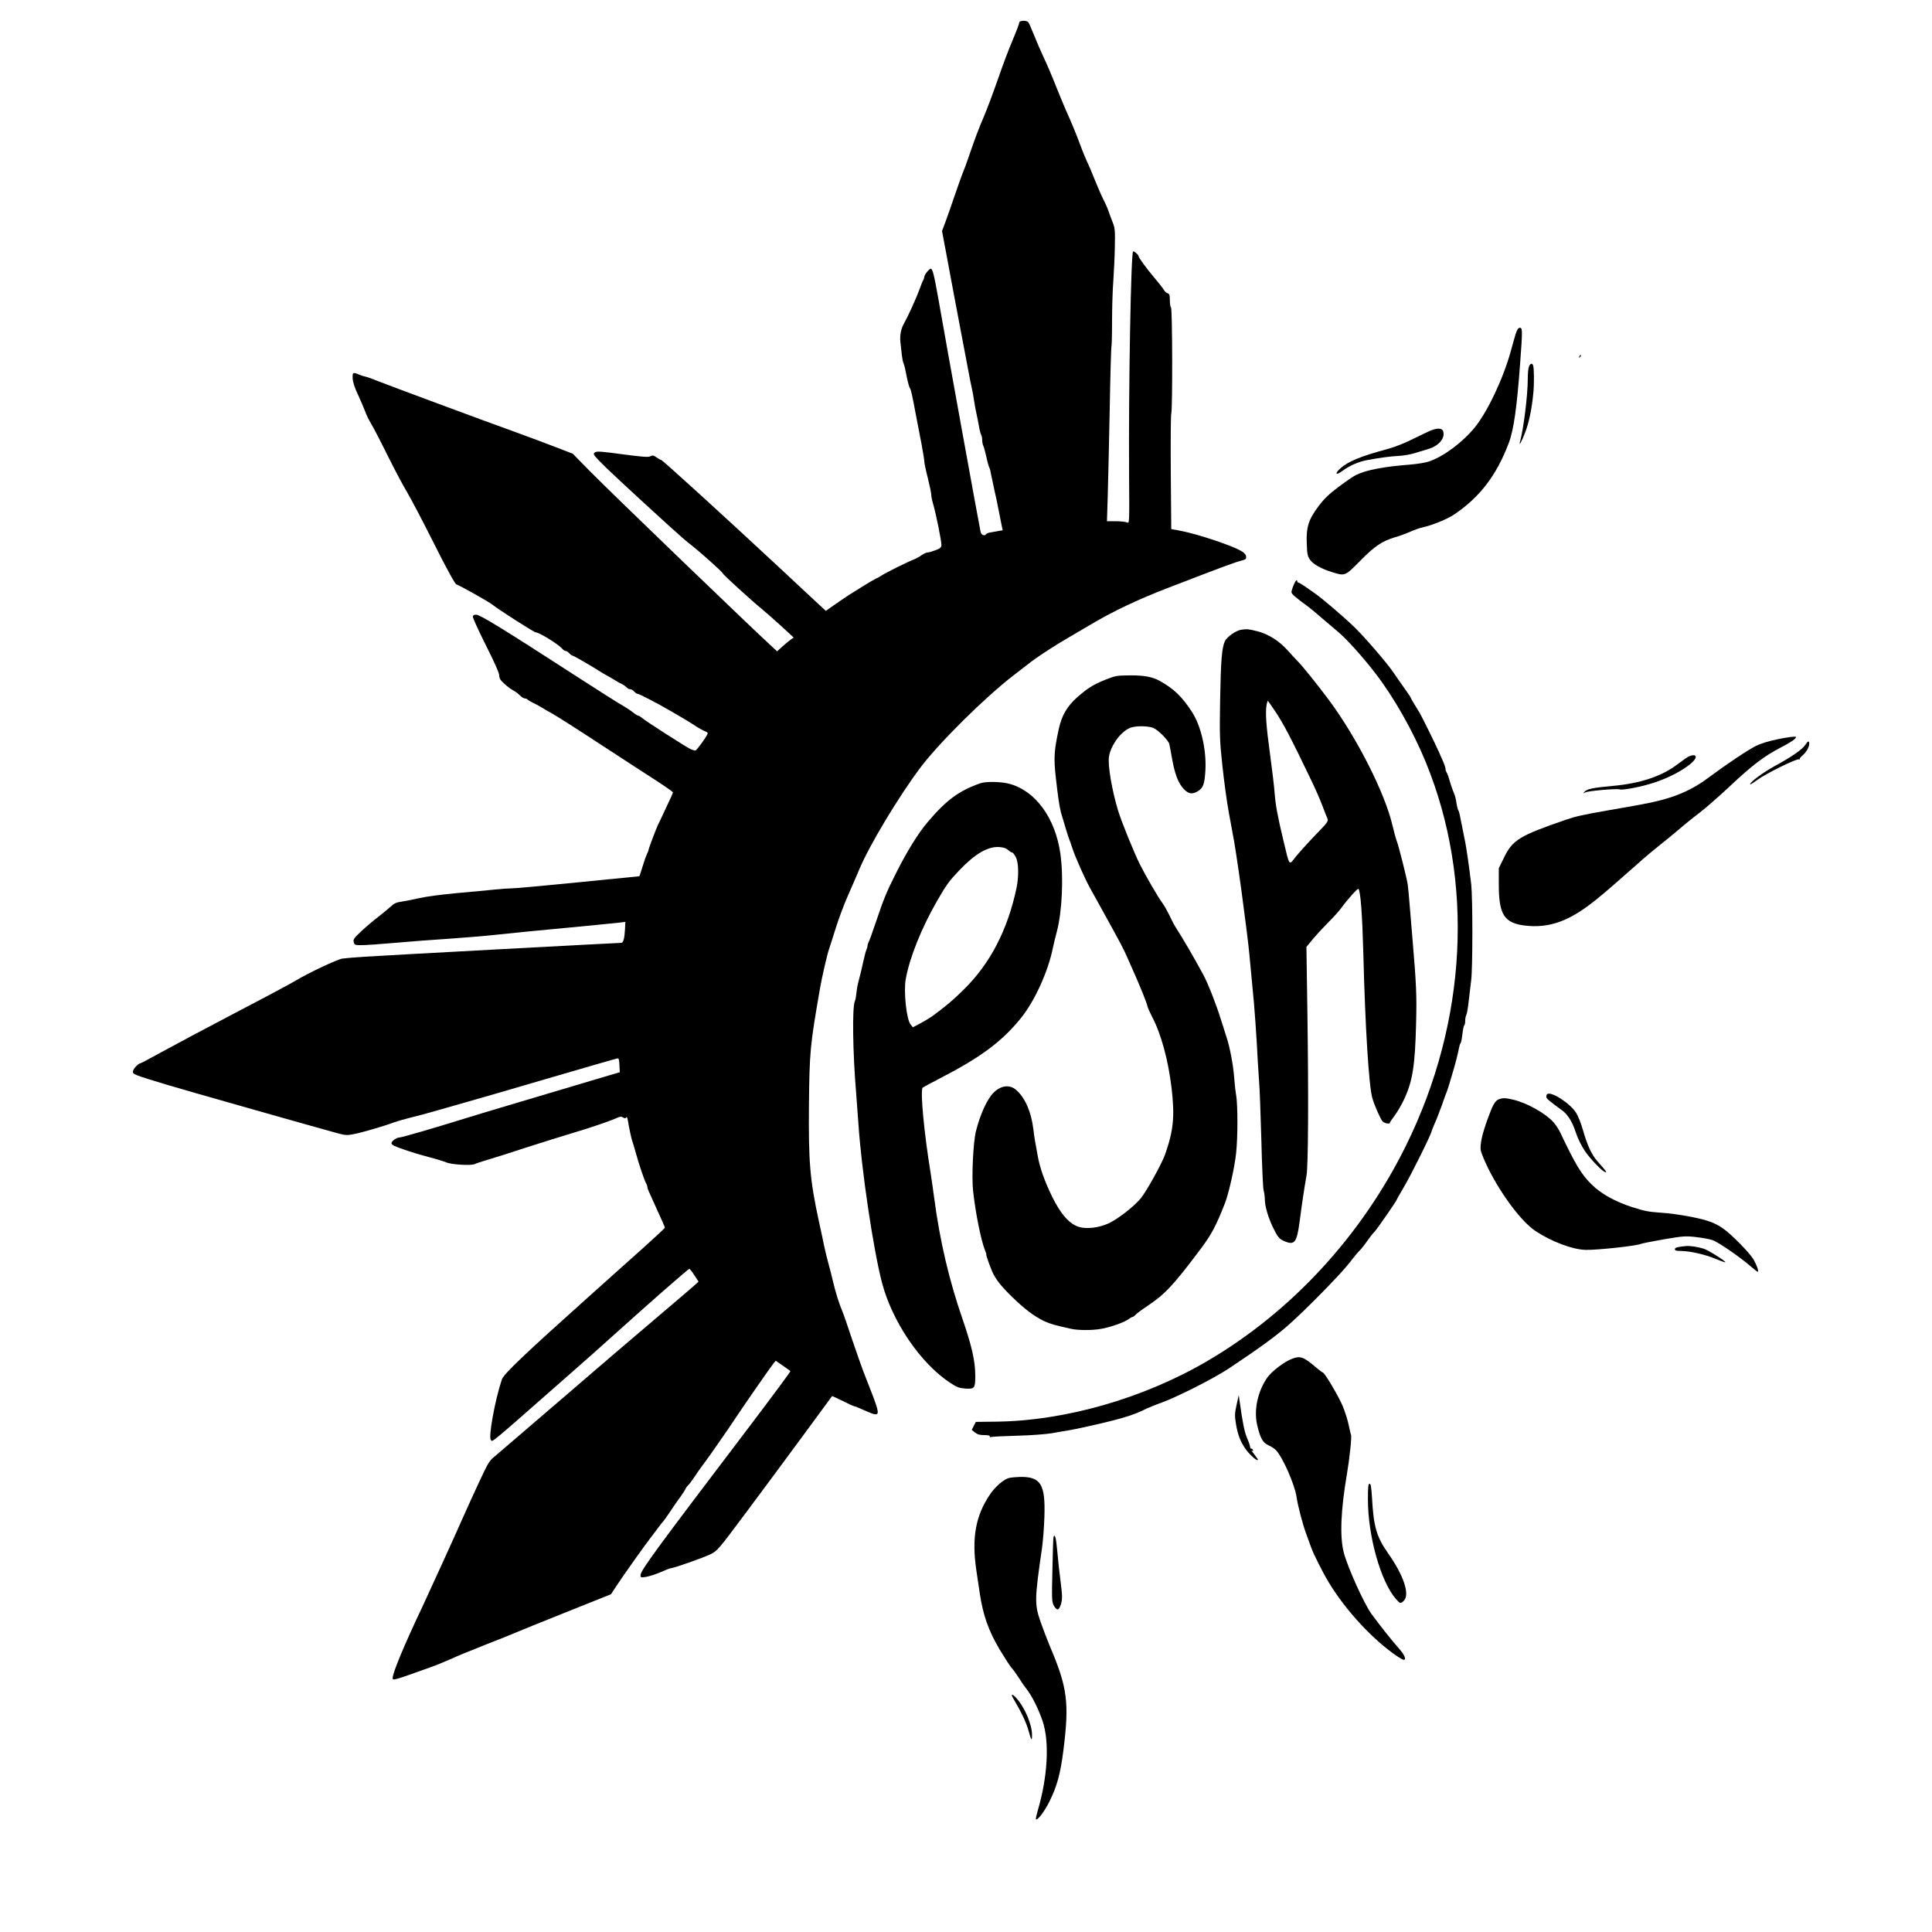 <?xml version="1.0" standalone="no"?>
<!DOCTYPE svg PUBLIC "-//W3C//DTD SVG 20010904//EN"
 "http://www.w3.org/TR/2001/REC-SVG-20010904/DTD/svg10.dtd">
<svg version="1.0" xmlns="http://www.w3.org/2000/svg"
 width="1668pt" height="1668pt" viewBox="0 0 1668 1668"
 preserveAspectRatio="xMidYMid meet">
<g transform="translate(0,1668) scale(0.1,-0.1)"
fill="#000000" stroke="none">
<path d="M8800 16485 c0 -8 -25 -75 -56 -148 -31 -72 -89 -226 -129 -342 -40
-115 -94 -259 -120 -320 -48 -112 -71 -173 -132 -350 -19 -55 -40 -113 -48
-130 -7 -16 -38 -102 -68 -190 -30 -88 -68 -196 -84 -240 l-30 -80 34 -180
c19 -99 49 -263 68 -365 19 -102 51 -268 70 -370 20 -102 45 -234 56 -295 11
-60 24 -126 29 -145 5 -19 13 -66 19 -105 6 -38 15 -90 21 -115 6 -25 15 -72
21 -105 5 -33 14 -68 19 -77 6 -10 10 -31 10 -48 0 -17 4 -38 9 -48 5 -9 17
-53 27 -97 9 -44 21 -84 24 -90 4 -5 10 -23 12 -40 3 -16 17 -82 31 -146 15
-64 33 -152 41 -195 9 -43 19 -98 24 -121 l9 -41 -34 -6 c-18 -3 -49 -9 -68
-12 -19 -3 -38 -10 -41 -15 -12 -20 -43 -9 -48 19 -22 108 -293 1601 -361
1992 -40 226 -53 280 -69 280 -14 0 -56 -53 -56 -70 0 -6 -4 -18 -9 -28 -6 -9
-22 -51 -37 -92 -26 -70 -96 -224 -128 -280 -28 -49 -39 -107 -32 -167 4 -32
9 -80 12 -108 3 -27 9 -59 14 -70 9 -21 14 -44 33 -140 7 -33 17 -67 22 -75
11 -16 19 -53 54 -240 12 -63 33 -172 47 -243 13 -70 24 -138 24 -150 0 -13
13 -77 30 -143 16 -65 30 -130 30 -144 0 -14 7 -50 16 -80 27 -93 75 -334 72
-359 -2 -18 -15 -28 -53 -42 -27 -10 -58 -19 -68 -19 -10 0 -33 -11 -50 -23
-18 -13 -48 -30 -67 -37 -51 -19 -247 -117 -278 -138 -15 -10 -35 -22 -45 -25
-10 -4 -62 -34 -115 -67 -53 -34 -106 -66 -117 -73 -25 -16 -99 -66 -157 -107
l-48 -34 -27 25 c-16 14 -187 174 -381 355 -478 445 -1004 924 -1015 924 -5 0
-22 10 -39 21 -25 18 -33 20 -52 10 -18 -10 -65 -6 -241 17 -185 25 -223 28
-239 16 -17 -12 -15 -17 40 -75 54 -57 236 -227 595 -554 78 -71 164 -147 192
-167 67 -50 277 -238 277 -248 0 -9 254 -240 332 -303 26 -21 100 -86 164
-144 l116 -107 -28 -20 c-16 -12 -48 -38 -72 -60 l-43 -39 -26 24 c-167 151
-1407 1345 -1588 1529 l-150 153 -140 54 c-77 30 -219 83 -315 118 -295 106
-1151 424 -1230 456 -41 17 -86 33 -99 36 -13 2 -39 10 -59 18 -55 24 -60 21
-57 -34 2 -32 17 -78 45 -137 23 -49 50 -113 61 -142 10 -29 34 -79 53 -110
19 -31 85 -158 146 -282 62 -124 136 -263 165 -310 28 -47 132 -243 229 -437
116 -231 184 -354 196 -358 30 -10 278 -149 308 -173 56 -45 364 -242 379
-242 29 0 195 -103 225 -139 10 -12 24 -21 31 -21 8 0 22 -9 32 -20 10 -11 22
-20 27 -20 9 0 157 -85 228 -131 25 -16 59 -36 75 -44 17 -9 44 -25 60 -35 17
-11 44 -27 61 -34 17 -8 36 -22 44 -30 7 -9 20 -16 30 -16 9 0 25 -9 35 -20
10 -11 23 -20 29 -20 15 0 176 -84 301 -157 134 -78 142 -83 180 -108 40 -27
86 -53 108 -61 9 -3 17 -10 17 -14 0 -17 -95 -150 -107 -150 -6 0 -25 6 -40
12 -37 17 -392 244 -419 269 -11 10 -25 19 -31 19 -6 0 -26 12 -46 28 -34 26
-75 52 -126 81 -15 8 -165 104 -336 214 -665 430 -857 548 -893 550 -18 1 -27
-4 -30 -15 -2 -10 49 -121 112 -247 76 -151 116 -241 116 -262 0 -25 10 -41
43 -71 23 -22 58 -48 77 -58 19 -10 46 -30 59 -44 14 -14 32 -26 42 -26 10 0
20 -4 23 -9 4 -5 27 -19 54 -32 26 -12 58 -30 72 -39 14 -9 54 -33 90 -52 36
-20 223 -139 415 -265 193 -126 412 -269 488 -317 75 -49 137 -93 137 -97 0
-5 -27 -66 -61 -136 -33 -71 -64 -137 -70 -148 -18 -40 -79 -200 -79 -210 0
-5 -6 -21 -13 -35 -7 -14 -21 -52 -31 -85 -10 -33 -22 -71 -27 -85 l-9 -25
-533 -53 c-292 -29 -552 -53 -577 -52 -25 0 -88 -4 -140 -10 -52 -6 -196 -19
-320 -30 -129 -12 -270 -30 -330 -44 -58 -13 -129 -27 -157 -31 -41 -5 -61
-15 -90 -42 -21 -19 -69 -59 -108 -89 -38 -29 -103 -84 -144 -122 -65 -61 -73
-72 -67 -95 6 -26 10 -27 69 -27 34 0 163 9 287 20 124 11 331 27 460 35 129
9 316 24 415 35 99 11 369 38 600 59 231 22 441 43 467 46 l47 6 -3 -63 c-4
-79 -15 -118 -31 -118 -35 0 -2090 -111 -2220 -120 -82 -5 -168 -13 -190 -16
-44 -7 -291 -123 -400 -189 -38 -23 -275 -150 -525 -280 -250 -131 -535 -283
-633 -337 -98 -54 -181 -98 -185 -98 -18 -1 -62 -48 -64 -69 -3 -26 2 -28 302
-119 86 -27 1277 -365 1461 -415 66 -18 85 -20 135 -10 70 12 278 73 349 101
28 10 93 29 145 42 52 12 163 42 245 66 83 24 193 55 245 70 52 14 362 104
689 200 326 95 601 175 610 176 13 3 17 -8 19 -58 l3 -61 -243 -72 c-134 -40
-416 -124 -628 -187 -212 -63 -455 -136 -540 -163 -206 -64 -472 -141 -488
-141 -27 0 -72 -31 -72 -49 0 -15 22 -26 103 -54 56 -20 154 -50 217 -66 63
-16 133 -38 155 -47 44 -19 215 -29 244 -14 9 5 63 23 121 40 58 17 206 64
330 105 124 40 304 96 400 125 162 48 321 103 385 132 20 9 31 9 45 0 15 -9
21 -9 27 1 5 7 10 -3 14 -28 12 -73 31 -160 39 -180 4 -11 15 -47 24 -80 32
-116 77 -252 97 -287 5 -10 9 -23 9 -29 0 -11 8 -29 65 -154 60 -131 85 -187
85 -195 0 -3 -76 -74 -168 -157 -93 -83 -303 -271 -468 -419 -571 -511 -755
-686 -771 -733 -60 -180 -118 -500 -95 -523 17 -17 -34 -60 668 557 132 115
309 273 394 350 313 282 642 570 651 570 5 0 25 -25 44 -55 l36 -55 -43 -39
c-24 -21 -171 -147 -328 -280 -157 -132 -523 -446 -813 -696 -291 -250 -551
-473 -577 -495 -45 -35 -57 -57 -131 -215 -45 -96 -107 -233 -139 -305 -80
-181 -288 -638 -350 -770 -156 -328 -260 -577 -260 -622 0 -24 4 -23 322 91
54 19 132 51 174 70 41 20 180 77 307 127 128 50 246 97 262 105 17 8 208 85
425 172 l395 158 42 64 c46 72 251 361 298 421 17 21 46 60 65 86 19 26 40 53
46 58 6 6 36 48 67 95 31 47 70 103 87 125 16 22 34 50 39 62 5 11 15 24 20
28 6 3 31 36 56 73 24 37 58 85 75 107 49 65 72 99 122 171 27 38 68 98 93
134 25 36 70 103 101 150 64 96 264 383 292 419 l19 23 61 -42 c34 -23 64 -45
66 -48 2 -4 -174 -241 -391 -527 -768 -1011 -903 -1195 -903 -1234 0 -21 3
-22 48 -15 26 4 81 22 124 40 42 19 81 34 87 34 24 0 286 92 344 121 61 30 65
35 313 367 139 186 361 486 494 667 134 182 243 331 244 332 1 1 42 -18 91
-42 50 -25 93 -45 98 -45 4 0 29 -9 55 -21 102 -45 113 -49 132 -49 35 0 25
39 -85 315 -27 66 -79 215 -118 330 -38 116 -76 225 -84 243 -27 61 -60 166
-82 262 -12 52 -31 124 -41 160 -10 36 -25 99 -34 140 -8 41 -29 138 -46 215
-78 361 -90 510 -86 1000 5 468 9 514 96 1014 17 99 62 293 77 335 8 22 34
106 59 185 25 79 71 202 103 275 32 72 77 176 100 231 87 208 340 628 525 875
162 216 563 613 810 802 33 26 84 65 111 86 88 70 246 173 405 264 52 31 118
69 145 85 183 110 410 218 665 316 493 190 580 222 638 237 38 10 43 14 40 37
-4 36 -68 68 -268 137 -122 41 -241 74 -321 88 l-57 10 -4 487 c-2 267 0 496
4 509 12 35 10 910 -2 917 -5 3 -10 31 -10 62 0 45 -3 56 -18 60 -10 2 -26 16
-34 31 -9 15 -45 61 -80 102 -70 83 -138 176 -138 188 0 12 -34 42 -47 42 -19
0 -40 -1187 -35 -1923 3 -424 3 -428 -17 -418 -11 6 -54 11 -97 11 l-77 0 7
228 c4 125 11 463 17 751 5 288 12 528 15 532 2 4 5 102 5 218 0 116 5 273 11
348 5 76 12 207 13 292 3 135 1 159 -16 205 -12 28 -27 71 -36 96 -8 25 -29
74 -48 110 -18 36 -51 112 -74 170 -23 58 -53 128 -66 155 -13 28 -38 87 -54
132 -35 96 -87 221 -129 313 -16 36 -54 128 -85 205 -30 77 -76 185 -102 240
-26 55 -65 145 -87 200 -22 55 -44 106 -50 113 -15 18 -78 16 -78 -3z"/>
<path d="M13086 13798 c-9 -29 -28 -96 -42 -148 -66 -240 -202 -526 -313 -662
-106 -129 -270 -251 -396 -293 -27 -9 -99 -21 -160 -26 -232 -18 -382 -47
-470 -91 -22 -11 -89 -57 -149 -102 -83 -62 -123 -101 -172 -166 -86 -114
-108 -181 -102 -324 3 -89 7 -108 28 -138 26 -39 99 -80 195 -109 107 -33 108
-33 236 97 126 128 191 172 301 205 40 11 101 34 135 49 34 15 83 33 110 38
77 17 210 71 266 109 223 150 368 340 473 618 43 113 71 311 99 700 20 271 20
295 -3 295 -14 0 -23 -14 -36 -52z"/>
<path d="M13636 13603 c-6 -14 -5 -15 5 -6 7 7 10 15 7 18 -3 3 -9 -2 -12 -12z"/>
<path d="M13200 13514 c-6 -14 -10 -62 -10 -107 0 -138 -35 -422 -67 -542 -12
-45 15 4 44 80 33 84 58 205 71 340 8 84 7 217 -2 241 -8 22 -26 16 -36 -12z"/>
<path d="M12360 12966 c-19 -7 -89 -40 -155 -73 -71 -36 -161 -72 -220 -88
-234 -63 -342 -107 -410 -166 -55 -49 -44 -68 14 -25 62 46 140 80 216 94 106
20 198 32 271 36 39 2 100 12 135 23 35 11 90 28 122 37 91 27 147 96 126 154
-10 25 -44 28 -99 8z"/>
<path d="M11168 11627 c-10 -23 -18 -50 -18 -59 0 -16 36 -47 143 -125 21 -16
74 -59 118 -98 44 -38 108 -93 143 -122 68 -55 213 -216 318 -353 162 -209
327 -501 437 -769 421 -1025 359 -2239 -170 -3311 -383 -777 -988 -1434 -1713
-1859 -552 -324 -1232 -519 -1831 -525 l-170 -2 -18 -34 -17 -35 27 -22 c21
-17 41 -23 81 -23 34 0 51 -4 47 -10 -4 -7 2 -9 17 -6 12 3 115 8 228 11 113
3 243 13 290 21 47 9 110 19 140 24 54 8 270 56 380 84 117 29 208 60 270 91
36 18 106 47 155 64 136 49 455 210 587 298 265 177 394 271 500 363 147 127
467 453 545 555 33 44 71 89 83 100 12 11 40 46 61 77 22 32 50 68 63 80 21
20 196 273 196 283 0 2 26 48 58 102 66 111 242 466 242 487 0 3 11 29 23 58
13 29 30 69 36 88 7 19 17 44 21 55 5 11 16 43 25 70 10 28 21 59 26 70 4 11
15 43 23 70 8 28 22 75 31 105 18 58 43 155 52 205 3 17 9 35 14 40 4 6 11 41
15 78 4 37 11 70 15 73 5 3 9 21 9 40 0 19 4 42 10 52 5 9 14 62 20 117 6 55
16 138 22 185 13 109 13 707 0 825 -16 137 -40 304 -51 360 -11 54 -38 192
-48 240 -3 17 -9 35 -13 40 -4 6 -11 32 -15 59 -3 27 -11 60 -17 75 -6 14 -14
35 -18 46 -5 11 -16 47 -26 80 -9 33 -21 64 -26 69 -4 6 -8 18 -8 28 0 9 -8
34 -17 55 -9 21 -28 63 -41 93 -29 66 -148 307 -165 335 -7 11 -27 43 -44 72
-18 30 -33 56 -33 58 0 5 -26 43 -102 150 -16 22 -39 56 -52 75 -51 75 -232
286 -327 380 -94 92 -287 257 -359 306 -19 13 -54 37 -78 54 -23 16 -47 30
-52 30 -6 0 -10 5 -10 10 0 23 -16 7 -32 -33z"/>
<path d="M10715 11243 c-45 -7 -122 -61 -140 -99 -26 -56 -35 -165 -41 -509
-5 -307 -4 -347 20 -570 14 -132 39 -314 56 -405 17 -91 37 -201 45 -245 14
-77 67 -442 80 -555 4 -30 15 -116 25 -190 10 -74 26 -214 34 -310 9 -96 23
-249 32 -340 8 -91 19 -250 25 -355 5 -104 14 -246 19 -315 6 -69 14 -300 20
-515 5 -214 14 -408 19 -430 6 -22 11 -57 11 -79 0 -57 27 -151 67 -236 43
-90 57 -107 102 -126 89 -37 107 -12 132 174 18 140 38 275 59 395 15 85 18
683 7 1437 l-8 535 58 70 c32 38 92 103 134 145 42 41 95 100 116 130 51 70
134 162 141 156 18 -19 33 -214 42 -546 16 -643 48 -1156 78 -1260 17 -61 70
-181 88 -201 17 -18 64 -27 64 -11 0 4 19 32 42 62 22 30 59 93 81 140 73 158
94 288 103 660 6 231 2 333 -31 720 -8 96 -19 231 -25 300 -5 69 -13 145 -16
170 -7 53 -76 328 -97 385 -8 22 -24 81 -36 132 -65 278 -307 755 -547 1078
-103 138 -221 285 -271 337 -23 23 -62 66 -88 95 -73 81 -166 139 -260 163
-81 20 -86 20 -140 13z m289 -696 c78 -116 143 -241 326 -623 27 -56 65 -143
85 -195 19 -52 40 -105 46 -117 9 -22 -1 -35 -109 -146 -65 -68 -140 -151
-167 -185 -58 -74 -50 -86 -105 144 -50 209 -67 302 -75 404 -3 47 -21 200
-40 340 -34 246 -42 365 -29 430 4 17 8 31 9 31 2 0 28 -37 59 -83z"/>
<path d="M9544 10812 c-106 -43 -154 -73 -244 -152 -87 -77 -134 -158 -159
-274 -40 -183 -44 -248 -27 -406 19 -173 32 -261 46 -315 20 -70 62 -209 71
-230 5 -11 17 -47 28 -80 25 -76 107 -261 152 -342 19 -34 67 -122 108 -195
158 -286 179 -326 213 -403 82 -184 99 -224 134 -310 20 -49 39 -101 41 -114
3 -13 21 -52 39 -88 79 -150 140 -375 169 -618 28 -242 17 -363 -55 -569 -28
-81 -160 -319 -212 -383 -58 -70 -198 -179 -277 -215 -83 -38 -187 -51 -255
-31 -83 25 -159 111 -233 263 -64 131 -105 247 -123 346 -23 121 -31 171 -39
239 -18 146 -72 269 -147 334 -56 50 -133 41 -197 -24 -55 -54 -117 -192 -152
-335 -23 -94 -37 -391 -24 -509 21 -195 70 -436 104 -518 8 -18 12 -33 10 -33
-5 0 29 -97 52 -150 29 -65 76 -125 172 -218 106 -104 196 -171 280 -210 51
-23 83 -32 226 -64 61 -14 179 -15 260 -1 75 12 201 56 237 83 15 11 31 20 36
20 5 0 17 9 27 20 9 10 56 45 103 76 150 100 224 179 463 498 90 121 129 195
205 389 34 89 82 303 96 431 15 138 15 416 0 503 -7 40 -14 109 -17 154 -7 99
-38 263 -64 339 -10 30 -33 102 -51 160 -40 130 -109 305 -152 386 -90 165
-161 287 -245 420 -7 10 -28 52 -47 92 -20 40 -46 87 -60 105 -35 46 -147 239
-194 333 -52 103 -162 376 -190 469 -54 181 -88 387 -78 460 16 106 113 232
195 255 53 15 146 12 189 -5 42 -18 129 -106 137 -138 3 -12 14 -69 24 -127
24 -135 54 -211 100 -261 42 -44 72 -49 119 -22 50 29 62 61 69 185 9 175 -37
375 -112 495 -86 134 -158 205 -280 273 -66 37 -137 50 -263 49 -110 -1 -122
-3 -208 -37z"/>
<path d="M15335 10295 c-68 -14 -136 -35 -175 -55 -72 -36 -250 -155 -410
-274 -166 -124 -328 -187 -600 -235 -63 -12 -180 -32 -260 -46 -224 -39 -289
-54 -370 -82 -401 -138 -461 -174 -535 -327 l-45 -92 0 -140 c0 -263 47 -335
234 -356 190 -20 350 32 546 178 90 68 136 107 416 354 65 59 151 130 189 160
39 30 113 91 165 135 52 45 136 113 187 151 50 38 167 141 259 227 187 177
300 263 443 336 53 27 105 59 115 70 19 21 19 21 -15 20 -19 -1 -84 -11 -144
-24z"/>
<path d="M15585 10248 c-24 -38 -119 -104 -265 -183 -100 -55 -210 -136 -210
-156 0 -5 26 11 58 35 71 54 346 190 364 180 7 -4 10 -4 6 1 -4 4 7 19 23 32
34 29 59 72 59 103 0 28 -12 24 -35 -12z"/>
<path d="M14582 10150 c-12 -5 -57 -36 -100 -69 -132 -102 -321 -165 -557
-186 -175 -16 -226 -27 -246 -52 -13 -15 -12 -15 8 -4 25 13 268 34 295 26 29
-10 199 24 308 61 117 40 225 95 300 155 71 56 66 98 -8 69z"/>
<path d="M8465 9918 c-185 -64 -294 -145 -453 -332 -84 -98 -181 -255 -277
-446 -83 -165 -107 -225 -171 -415 -30 -88 -58 -168 -64 -177 -5 -10 -10 -25
-10 -33 0 -8 -4 -23 -9 -33 -5 -9 -16 -51 -25 -92 -17 -77 -24 -107 -47 -195
-7 -27 -14 -70 -16 -95 -2 -25 -8 -54 -13 -65 -23 -53 -18 -437 11 -785 5 -69
14 -190 20 -270 27 -406 130 -1096 205 -1379 89 -334 330 -688 583 -857 62
-41 81 -48 132 -52 83 -6 89 1 89 110 0 126 -29 254 -110 490 -116 335 -196
675 -245 1048 -9 69 -23 163 -30 210 -56 340 -92 718 -69 740 5 4 72 40 149
80 349 180 532 315 695 515 122 149 239 406 281 615 5 25 20 88 34 140 45 172
58 467 30 668 -44 311 -217 548 -445 606 -69 18 -199 20 -245 4z m238 -576
c13 -12 29 -22 35 -22 6 0 21 -18 32 -40 25 -48 27 -165 6 -267 -77 -364 -230
-657 -460 -881 -99 -97 -137 -128 -265 -224 -20 -14 -66 -42 -103 -62 l-67
-35 -20 25 c-35 44 -61 287 -41 392 33 184 136 441 271 675 82 142 101 168
192 264 135 142 247 207 345 200 36 -3 59 -10 75 -25z"/>
<path d="M13357 7233 c-4 -3 -7 -14 -7 -23 0 -14 25 -35 137 -117 49 -35 90
-102 119 -194 16 -48 47 -111 75 -153 49 -73 158 -186 180 -186 13 0 9 5 -71
96 -51 58 -87 139 -126 276 -15 51 -40 115 -57 141 -51 82 -220 190 -250 160z"/>
<path d="M12940 7189 c-32 -12 -53 -49 -96 -169 -47 -127 -68 -223 -60 -272 4
-21 34 -94 67 -161 115 -228 286 -455 404 -534 138 -92 320 -161 435 -164 98
-2 427 33 474 51 16 6 108 24 205 41 161 27 183 29 271 19 52 -6 117 -17 143
-26 49 -16 229 -139 329 -225 31 -27 60 -49 63 -49 12 0 -6 53 -35 105 -33 57
-194 222 -267 271 -26 19 -72 43 -102 54 -85 33 -293 71 -431 80 -107 7 -145
15 -251 49 -145 47 -267 115 -347 194 -88 86 -142 175 -270 446 -14 30 -41 72
-60 92 -69 77 -228 166 -344 194 -71 17 -92 17 -128 4z"/>
<path d="M14555 5922 c-69 -6 -95 -13 -95 -27 0 -11 13 -15 47 -15 79 0 214
-30 301 -67 46 -19 85 -33 88 -31 7 8 -148 105 -186 117 -51 16 -121 27 -155
23z"/>
<path d="M11155 4949 c-67 -25 -178 -110 -215 -164 -83 -121 -116 -280 -86
-409 27 -114 48 -151 98 -174 23 -10 53 -30 65 -43 60 -65 162 -299 177 -404
12 -80 52 -233 84 -320 16 -44 35 -96 42 -115 19 -55 100 -216 152 -302 146
-242 383 -497 590 -637 25 -17 51 -31 57 -31 26 0 7 44 -45 102 -49 54 -156
189 -232 292 -63 85 -209 408 -241 534 -35 135 -25 368 28 677 22 128 43 324
35 336 -2 4 -11 42 -20 86 -9 43 -32 116 -51 162 -34 82 -157 291 -172 291 -4
0 -32 21 -61 46 -105 90 -134 100 -205 73z"/>
<path d="M10676 4551 c-16 -73 -17 -92 -6 -160 16 -101 41 -164 92 -232 37
-49 98 -100 98 -81 0 4 -15 25 -32 47 -18 22 -27 35 -19 31 9 -6 12 -5 9 5 -3
8 -10 13 -15 12 -5 -1 -9 6 -10 15 0 9 -12 44 -27 78 -22 53 -37 125 -64 319
l-7 50 -19 -84z"/>
<path d="M8712 3920 c-44 -10 -119 -74 -164 -141 -125 -183 -160 -377 -119
-654 6 -38 19 -129 30 -202 29 -191 76 -323 172 -485 44 -73 90 -144 103 -158
13 -14 39 -50 59 -81 19 -31 51 -78 72 -104 48 -64 99 -166 136 -273 61 -180
45 -481 -42 -775 -11 -38 -18 -71 -15 -74 13 -13 77 72 119 159 62 125 92 234
117 429 53 416 37 548 -115 904 -25 61 -62 157 -82 215 -52 150 -51 194 14
640 8 58 17 177 20 265 9 281 -31 347 -212 344 -33 -1 -75 -5 -93 -9z"/>
<path d="M11810 3735 c0 -318 111 -711 242 -860 35 -41 41 -42 68 -15 54 54
-1 218 -136 410 -101 144 -125 230 -139 483 -6 91 -10 117 -21 117 -11 0 -14
-26 -14 -135z"/>
<path d="M9095 3408 c-2 -7 -6 -134 -9 -283 -6 -246 -5 -273 11 -305 10 -19
25 -35 33 -35 18 0 39 56 39 106 1 19 -5 82 -13 140 -8 57 -20 168 -27 247
-11 127 -22 167 -34 130z"/>
<path d="M8750 2013 c67 -113 111 -206 129 -272 25 -90 31 -98 31 -39 0 88
-61 233 -132 314 -40 45 -56 43 -28 -3z"/>
</g>
</svg>
